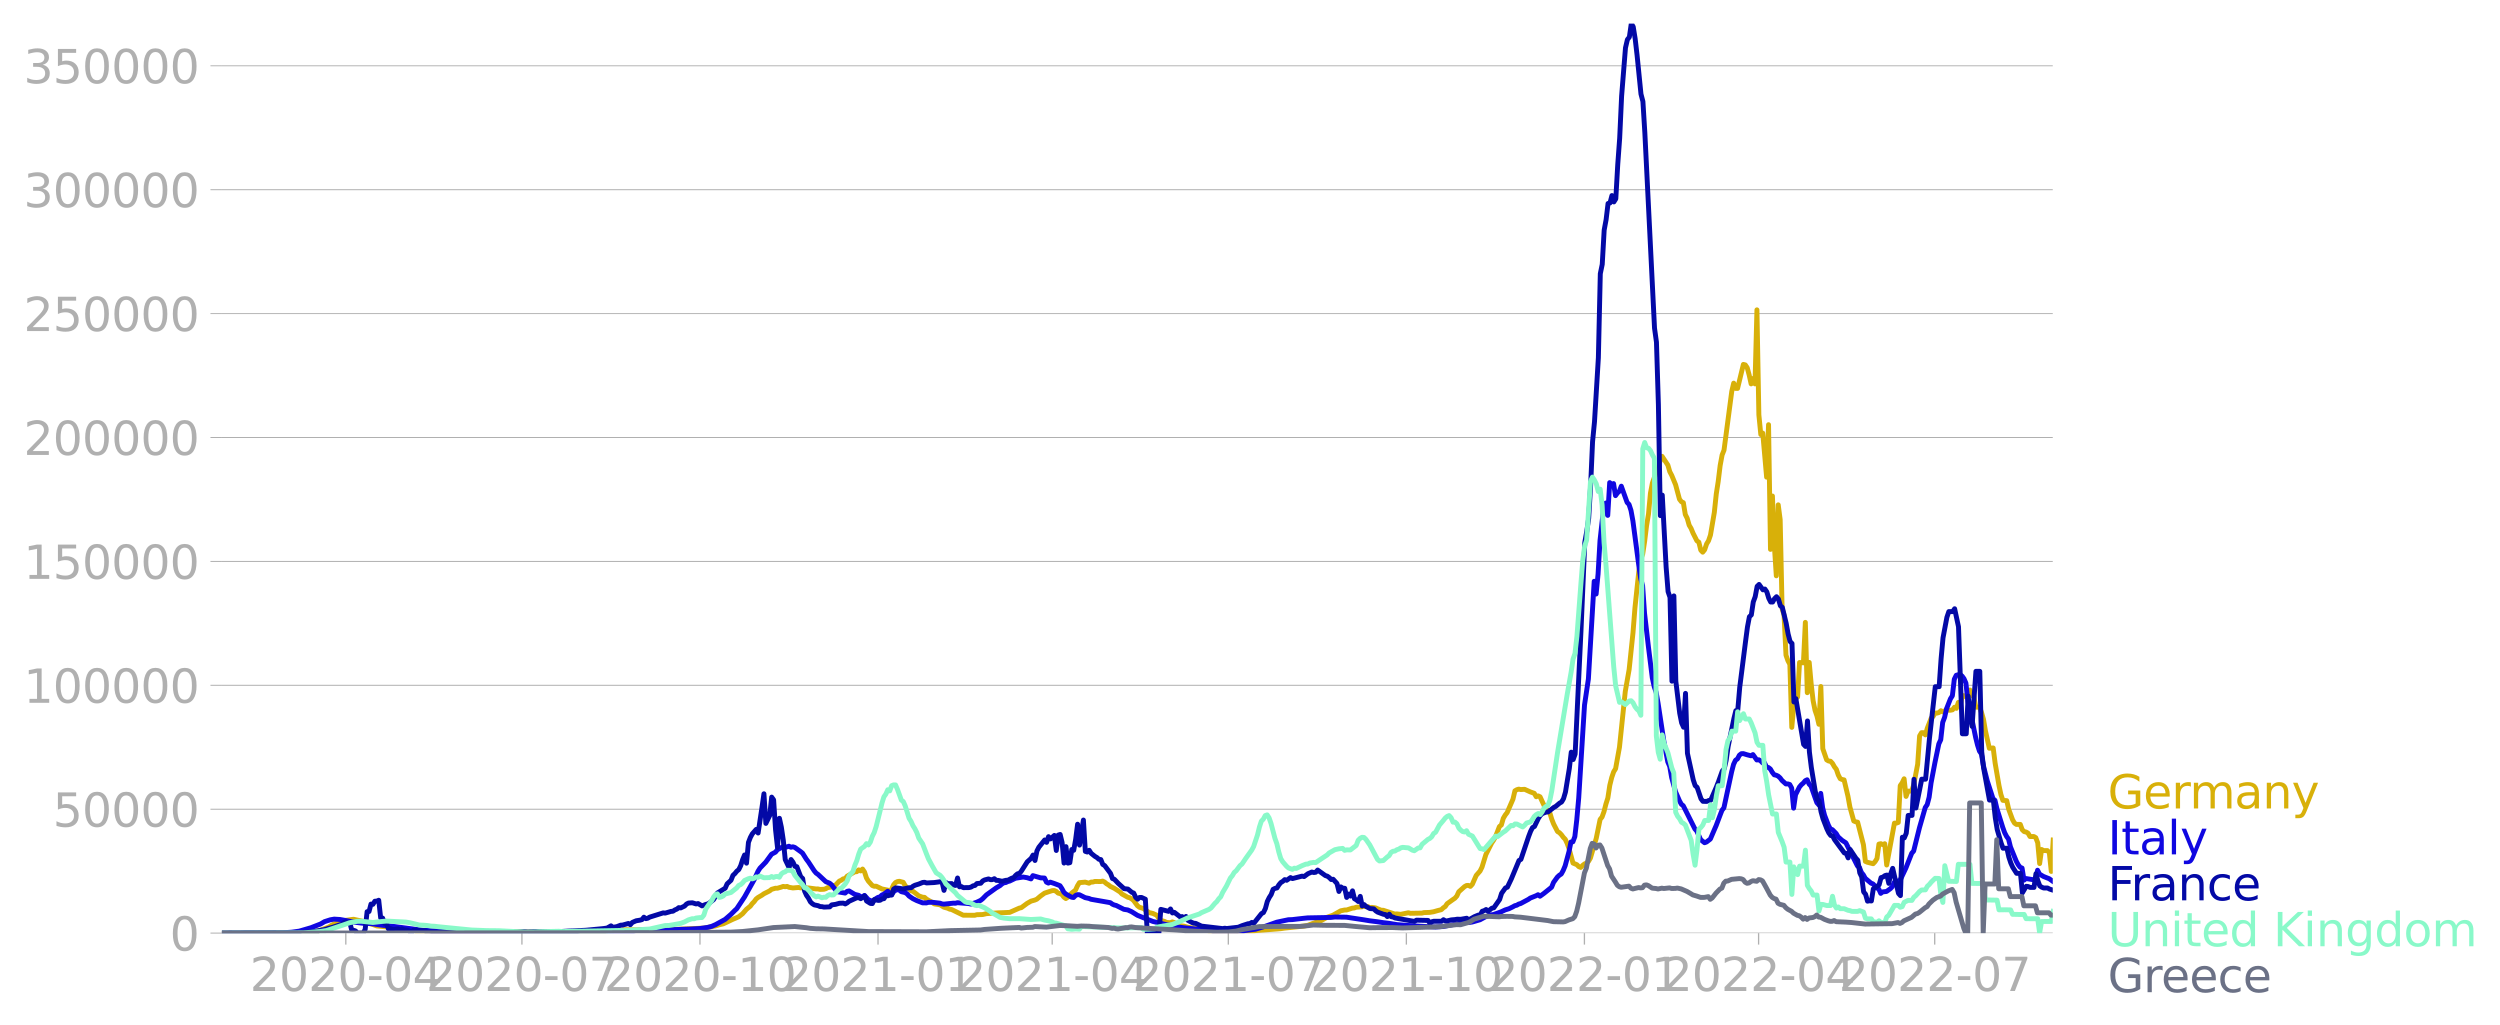 <svg xmlns:xlink="http://www.w3.org/1999/xlink" width="1015.94" height="416.679" viewBox="0 0 761.955 312.509" xmlns="http://www.w3.org/2000/svg"><defs><style>*{stroke-linejoin:round;stroke-linecap:butt}</style></defs><g id="figure_1"><path d="M0 312.509h761.955V0H0v312.509z" style="fill:none" id="patch_1"/><g id="axes_1"><path d="M67.645 284.4h558V7.2h-558v277.2z" style="fill:none" id="patch_2"/><g id="matplotlib.axis_1"><g id="xtick_1"><g id="line2d_1"><defs><path id="mad4ffe0845" d="M0 0v3.5" style="stroke:#b0b0b0;stroke-width:.4"/></defs><use xlink:href="#mad4ffe0845" x="105.396" y="284.4" style="fill:#b0b0b0;stroke:#b0b0b0;stroke-width:.4"/></g><g style="fill:#b0b0b0" transform="matrix(.14 0 0 -.14 76.148 302.038)" id="text_1"><defs><path id="DejaVuSans-32" d="M1228 531h2203V0H469v531q359 372 979 998 621 627 780 809 303 340 423 576 121 236 121 464 0 372-261 606-261 235-680 235-297 0-627-103-329-103-704-313v638q381 153 712 231 332 78 607 78 725 0 1156-363 431-362 431-968 0-288-108-546-107-257-392-607-78-91-497-524-418-433-1181-1211z" transform="scale(.016)"/><path id="DejaVuSans-30" d="M2034 4250q-487 0-733-480-245-479-245-1442 0-959 245-1439 246-480 733-480 491 0 736 480 246 480 246 1439 0 963-246 1442-245 480-736 480zm0 500q785 0 1199-621 414-620 414-1801 0-1178-414-1799Q2819-91 2034-91q-784 0-1198 620-414 621-414 1799 0 1181 414 1801 414 621 1198 621z" transform="scale(.016)"/><path id="DejaVuSans-2d" d="M313 2009h1684v-512H313v512z" transform="scale(.016)"/><path id="DejaVuSans-34" d="M2419 4116 825 1625h1594v2491zm-166 550h794V1625h666v-525h-666V0h-628v1100H313v609l1940 2957z" transform="scale(.016)"/></defs><use xlink:href="#DejaVuSans-32"/><use xlink:href="#DejaVuSans-30" x="63.623"/><use xlink:href="#DejaVuSans-32" x="127.246"/><use xlink:href="#DejaVuSans-30" x="190.869"/><use xlink:href="#DejaVuSans-2d" x="254.492"/><use xlink:href="#DejaVuSans-30" x="290.576"/><use xlink:href="#DejaVuSans-34" x="354.199"/></g></g><g id="xtick_2"><use xlink:href="#mad4ffe0845" x="159.072" y="284.4" style="fill:#b0b0b0;stroke:#b0b0b0;stroke-width:.4" id="line2d_2"/><g style="fill:#b0b0b0" transform="matrix(.14 0 0 -.14 129.824 302.038)" id="text_2"><defs><path id="DejaVuSans-37" d="M525 4666h3000v-269L1831 0h-659l1594 4134H525v532z" transform="scale(.016)"/></defs><use xlink:href="#DejaVuSans-32"/><use xlink:href="#DejaVuSans-30" x="63.623"/><use xlink:href="#DejaVuSans-32" x="127.246"/><use xlink:href="#DejaVuSans-30" x="190.869"/><use xlink:href="#DejaVuSans-2d" x="254.492"/><use xlink:href="#DejaVuSans-30" x="290.576"/><use xlink:href="#DejaVuSans-37" x="354.199"/></g></g><g id="xtick_3"><use xlink:href="#mad4ffe0845" x="213.338" y="284.4" style="fill:#b0b0b0;stroke:#b0b0b0;stroke-width:.4" id="line2d_3"/><g style="fill:#b0b0b0" transform="matrix(.14 0 0 -.14 184.09 302.038)" id="text_3"><defs><path id="DejaVuSans-31" d="M794 531h1031v3560L703 3866v575l1116 225h631V531h1031V0H794v531z" transform="scale(.016)"/></defs><use xlink:href="#DejaVuSans-32"/><use xlink:href="#DejaVuSans-30" x="63.623"/><use xlink:href="#DejaVuSans-32" x="127.246"/><use xlink:href="#DejaVuSans-30" x="190.869"/><use xlink:href="#DejaVuSans-2d" x="254.492"/><use xlink:href="#DejaVuSans-31" x="290.576"/><use xlink:href="#DejaVuSans-30" x="354.199"/></g></g><g id="xtick_4"><use xlink:href="#mad4ffe0845" x="267.605" y="284.4" style="fill:#b0b0b0;stroke:#b0b0b0;stroke-width:.4" id="line2d_4"/><g style="fill:#b0b0b0" transform="matrix(.14 0 0 -.14 238.357 302.038)" id="text_4"><use xlink:href="#DejaVuSans-32"/><use xlink:href="#DejaVuSans-30" x="63.623"/><use xlink:href="#DejaVuSans-32" x="127.246"/><use xlink:href="#DejaVuSans-31" x="190.869"/><use xlink:href="#DejaVuSans-2d" x="254.492"/><use xlink:href="#DejaVuSans-30" x="290.576"/><use xlink:href="#DejaVuSans-31" x="354.199"/></g></g><g id="xtick_5"><use xlink:href="#mad4ffe0845" x="320.692" y="284.4" style="fill:#b0b0b0;stroke:#b0b0b0;stroke-width:.4" id="line2d_5"/><g style="fill:#b0b0b0" transform="matrix(.14 0 0 -.14 291.444 302.038)" id="text_5"><use xlink:href="#DejaVuSans-32"/><use xlink:href="#DejaVuSans-30" x="63.623"/><use xlink:href="#DejaVuSans-32" x="127.246"/><use xlink:href="#DejaVuSans-31" x="190.869"/><use xlink:href="#DejaVuSans-2d" x="254.492"/><use xlink:href="#DejaVuSans-30" x="290.576"/><use xlink:href="#DejaVuSans-34" x="354.199"/></g></g><g id="xtick_6"><use xlink:href="#mad4ffe0845" x="374.368" y="284.4" style="fill:#b0b0b0;stroke:#b0b0b0;stroke-width:.4" id="line2d_6"/><g style="fill:#b0b0b0" transform="matrix(.14 0 0 -.14 345.12 302.038)" id="text_6"><use xlink:href="#DejaVuSans-32"/><use xlink:href="#DejaVuSans-30" x="63.623"/><use xlink:href="#DejaVuSans-32" x="127.246"/><use xlink:href="#DejaVuSans-31" x="190.869"/><use xlink:href="#DejaVuSans-2d" x="254.492"/><use xlink:href="#DejaVuSans-30" x="290.576"/><use xlink:href="#DejaVuSans-37" x="354.199"/></g></g><g id="xtick_7"><use xlink:href="#mad4ffe0845" x="428.634" y="284.4" style="fill:#b0b0b0;stroke:#b0b0b0;stroke-width:.4" id="line2d_7"/><g style="fill:#b0b0b0" transform="matrix(.14 0 0 -.14 399.386 302.038)" id="text_7"><use xlink:href="#DejaVuSans-32"/><use xlink:href="#DejaVuSans-30" x="63.623"/><use xlink:href="#DejaVuSans-32" x="127.246"/><use xlink:href="#DejaVuSans-31" x="190.869"/><use xlink:href="#DejaVuSans-2d" x="254.492"/><use xlink:href="#DejaVuSans-31" x="290.576"/><use xlink:href="#DejaVuSans-30" x="354.199"/></g></g><g id="xtick_8"><use xlink:href="#mad4ffe0845" x="482.901" y="284.4" style="fill:#b0b0b0;stroke:#b0b0b0;stroke-width:.4" id="line2d_8"/><g style="fill:#b0b0b0" transform="matrix(.14 0 0 -.14 453.653 302.038)" id="text_8"><use xlink:href="#DejaVuSans-32"/><use xlink:href="#DejaVuSans-30" x="63.623"/><use xlink:href="#DejaVuSans-32" x="127.246"/><use xlink:href="#DejaVuSans-32" x="190.869"/><use xlink:href="#DejaVuSans-2d" x="254.492"/><use xlink:href="#DejaVuSans-30" x="290.576"/><use xlink:href="#DejaVuSans-31" x="354.199"/></g></g><g id="xtick_9"><use xlink:href="#mad4ffe0845" x="535.987" y="284.4" style="fill:#b0b0b0;stroke:#b0b0b0;stroke-width:.4" id="line2d_9"/><g style="fill:#b0b0b0" transform="matrix(.14 0 0 -.14 506.74 302.038)" id="text_9"><use xlink:href="#DejaVuSans-32"/><use xlink:href="#DejaVuSans-30" x="63.623"/><use xlink:href="#DejaVuSans-32" x="127.246"/><use xlink:href="#DejaVuSans-32" x="190.869"/><use xlink:href="#DejaVuSans-2d" x="254.492"/><use xlink:href="#DejaVuSans-30" x="290.576"/><use xlink:href="#DejaVuSans-34" x="354.199"/></g></g><g id="xtick_10"><use xlink:href="#mad4ffe0845" x="589.664" y="284.4" style="fill:#b0b0b0;stroke:#b0b0b0;stroke-width:.4" id="line2d_10"/><g style="fill:#b0b0b0" transform="matrix(.14 0 0 -.14 560.416 302.038)" id="text_10"><use xlink:href="#DejaVuSans-32"/><use xlink:href="#DejaVuSans-30" x="63.623"/><use xlink:href="#DejaVuSans-32" x="127.246"/><use xlink:href="#DejaVuSans-32" x="190.869"/><use xlink:href="#DejaVuSans-2d" x="254.492"/><use xlink:href="#DejaVuSans-30" x="290.576"/><use xlink:href="#DejaVuSans-37" x="354.199"/></g></g></g><g id="matplotlib.axis_2"><g id="ytick_1"><path d="M67.645 284.4h558" clip-path="url(#p339b74645d)" style="fill:none;stroke:#b0b0b0;stroke-width:.3;stroke-linecap:square" id="line2d_11"/><g id="line2d_12"><defs><path id="mf7145c8da2" d="M0 0h-3.5" style="stroke:#b0b0b0;stroke-width:.3"/></defs><use xlink:href="#mf7145c8da2" x="67.645" y="284.4" style="fill:#b0b0b0;stroke:#b0b0b0;stroke-width:.3"/></g><use xlink:href="#DejaVuSans-30" style="fill:#b0b0b0" transform="matrix(.14 0 0 -.14 51.737 289.719)" id="text_11"/></g><g id="ytick_2"><path d="M67.645 246.636h558" clip-path="url(#p339b74645d)" style="fill:none;stroke:#b0b0b0;stroke-width:.3;stroke-linecap:square" id="line2d_13"/><use xlink:href="#mf7145c8da2" x="67.645" y="246.636" style="fill:#b0b0b0;stroke:#b0b0b0;stroke-width:.3" id="line2d_14"/><g style="fill:#b0b0b0" transform="matrix(.14 0 0 -.14 16.108 251.955)" id="text_12"><defs><path id="DejaVuSans-35" d="M691 4666h2478v-532H1269V2991q137 47 274 70 138 23 276 23 781 0 1237-428 457-428 457-1159 0-753-469-1171Q2575-91 1722-91q-294 0-599 50Q819 9 494 109v635q281-153 581-228t634-75q541 0 856 284 316 284 316 772 0 487-316 771-315 285-856 285-253 0-505-56-251-56-513-175v2344z" transform="scale(.016)"/></defs><use xlink:href="#DejaVuSans-35"/><use xlink:href="#DejaVuSans-30" x="63.623"/><use xlink:href="#DejaVuSans-30" x="127.246"/><use xlink:href="#DejaVuSans-30" x="190.869"/><use xlink:href="#DejaVuSans-30" x="254.492"/></g></g><g id="ytick_3"><path d="M67.645 208.872h558" clip-path="url(#p339b74645d)" style="fill:none;stroke:#b0b0b0;stroke-width:.3;stroke-linecap:square" id="line2d_15"/><use xlink:href="#mf7145c8da2" x="67.645" y="208.872" style="fill:#b0b0b0;stroke:#b0b0b0;stroke-width:.3" id="line2d_16"/><g style="fill:#b0b0b0" transform="matrix(.14 0 0 -.14 7.2 214.191)" id="text_13"><use xlink:href="#DejaVuSans-31"/><use xlink:href="#DejaVuSans-30" x="63.623"/><use xlink:href="#DejaVuSans-30" x="127.246"/><use xlink:href="#DejaVuSans-30" x="190.869"/><use xlink:href="#DejaVuSans-30" x="254.492"/><use xlink:href="#DejaVuSans-30" x="318.115"/></g></g><g id="ytick_4"><path d="M67.645 171.108h558" clip-path="url(#p339b74645d)" style="fill:none;stroke:#b0b0b0;stroke-width:.3;stroke-linecap:square" id="line2d_17"/><use xlink:href="#mf7145c8da2" x="67.645" y="171.108" style="fill:#b0b0b0;stroke:#b0b0b0;stroke-width:.3" id="line2d_18"/><g style="fill:#b0b0b0" transform="matrix(.14 0 0 -.14 7.2 176.427)" id="text_14"><use xlink:href="#DejaVuSans-31"/><use xlink:href="#DejaVuSans-35" x="63.623"/><use xlink:href="#DejaVuSans-30" x="127.246"/><use xlink:href="#DejaVuSans-30" x="190.869"/><use xlink:href="#DejaVuSans-30" x="254.492"/><use xlink:href="#DejaVuSans-30" x="318.115"/></g></g><g id="ytick_5"><path d="M67.645 133.344h558" clip-path="url(#p339b74645d)" style="fill:none;stroke:#b0b0b0;stroke-width:.3;stroke-linecap:square" id="line2d_19"/><use xlink:href="#mf7145c8da2" x="67.645" y="133.344" style="fill:#b0b0b0;stroke:#b0b0b0;stroke-width:.3" id="line2d_20"/><g style="fill:#b0b0b0" transform="matrix(.14 0 0 -.14 7.2 138.663)" id="text_15"><use xlink:href="#DejaVuSans-32"/><use xlink:href="#DejaVuSans-30" x="63.623"/><use xlink:href="#DejaVuSans-30" x="127.246"/><use xlink:href="#DejaVuSans-30" x="190.869"/><use xlink:href="#DejaVuSans-30" x="254.492"/><use xlink:href="#DejaVuSans-30" x="318.115"/></g></g><g id="ytick_6"><path d="M67.645 95.58h558" clip-path="url(#p339b74645d)" style="fill:none;stroke:#b0b0b0;stroke-width:.3;stroke-linecap:square" id="line2d_21"/><use xlink:href="#mf7145c8da2" x="67.645" y="95.581" style="fill:#b0b0b0;stroke:#b0b0b0;stroke-width:.3" id="line2d_22"/><g style="fill:#b0b0b0" transform="matrix(.14 0 0 -.14 7.2 100.9)" id="text_16"><use xlink:href="#DejaVuSans-32"/><use xlink:href="#DejaVuSans-35" x="63.623"/><use xlink:href="#DejaVuSans-30" x="127.246"/><use xlink:href="#DejaVuSans-30" x="190.869"/><use xlink:href="#DejaVuSans-30" x="254.492"/><use xlink:href="#DejaVuSans-30" x="318.115"/></g></g><g id="ytick_7"><path d="M67.645 57.817h558" clip-path="url(#p339b74645d)" style="fill:none;stroke:#b0b0b0;stroke-width:.3;stroke-linecap:square" id="line2d_23"/><use xlink:href="#mf7145c8da2" x="67.645" y="57.817" style="fill:#b0b0b0;stroke:#b0b0b0;stroke-width:.3" id="line2d_24"/><g style="fill:#b0b0b0" transform="matrix(.14 0 0 -.14 7.2 63.136)" id="text_17"><defs><path id="DejaVuSans-33" d="M2597 2516q453-97 707-404 255-306 255-756 0-690-475-1069Q2609-91 1734-91q-293 0-604 58T488 141v609q262-153 574-231 313-78 654-78 593 0 904 234t311 681q0 413-289 645-289 233-804 233h-544v519h569q465 0 712 186t247 536q0 359-255 551-254 193-729 193-260 0-557-57-297-56-653-174v562q360 100 674 150t592 50q719 0 1137-327 419-326 419-882 0-388-222-655t-631-370z" transform="scale(.016)"/></defs><use xlink:href="#DejaVuSans-33"/><use xlink:href="#DejaVuSans-30" x="63.623"/><use xlink:href="#DejaVuSans-30" x="127.246"/><use xlink:href="#DejaVuSans-30" x="190.869"/><use xlink:href="#DejaVuSans-30" x="254.492"/><use xlink:href="#DejaVuSans-30" x="318.115"/></g></g><g id="ytick_8"><path d="M67.645 20.053h558" clip-path="url(#p339b74645d)" style="fill:none;stroke:#b0b0b0;stroke-width:.3;stroke-linecap:square" id="line2d_25"/><use xlink:href="#mf7145c8da2" x="67.645" y="20.053" style="fill:#b0b0b0;stroke:#b0b0b0;stroke-width:.3" id="line2d_26"/><g style="fill:#b0b0b0" transform="matrix(.14 0 0 -.14 7.2 25.372)" id="text_18"><use xlink:href="#DejaVuSans-33"/><use xlink:href="#DejaVuSans-35" x="63.623"/><use xlink:href="#DejaVuSans-30" x="127.246"/><use xlink:href="#DejaVuSans-30" x="190.869"/><use xlink:href="#DejaVuSans-30" x="254.492"/><use xlink:href="#DejaVuSans-30" x="318.115"/></g></g></g><path d="m67.645 284.4 24.184-.104 2.36-.169 2.359-.36.59-.082 2.949-1.083 1.18-.722 1.18-.537.59-.387.589-.218 4.129-.564 3.539.786.59.336 1.77.476 1.18.437 4.128.405 1.18.245 6.488.789 1.18.013 7.078.252 1.77.063 15.926.088 2.949-.13 4.129.126 12.977-.02 5.308-.139 11.208-.433 1.77-.1 9.437.102 1.77-.093 2.359-.076 7.668-.332 2.36-.104 3.538-.652 1.18-.362 1.18-.277 1.77-.831 1.179-.563 1.18-.497.59-.265 1.18-.924 1.179-1.345 1.18-.96.59-.796.59-.592.59-.803.589-.468 1.18-.692.59-.426 1.18-.59.59-.304.589-.469 1.18-.335.59.002 1.18-.34.59-.219.589.101.59-.1.59.274 1.18.198 1.769-.146.59.13 2.36.01 2.359.317.59-.005.59.147 1.179-.045.59-.175.59-.341 1.18-.174.59-.383.59-.176 1.179-1.246.59-.262.59-.435.59-.04.59-.747 2.359-1.357.59-.03.59-.55.59.322.589-.568.59.89.59 1.817.59.972 1.18 1.328.59.246.589-.038 1.77.843 1.77.36.589.665.59-.963.59-1.295.59-.715.59-.286.59-.098 1.179.31.59 1.022.59.65.59.33.59.578.59.154 1.179.906.59.486 1.18.42.59.044.59.535 1.769 1.02.59.442 1.77.268 1.179.738 1.18.318.59.278.59.116 3.538 1.729 3.54.012.59-.168 1.769-.046 1.18-.275 1.77-.126 1.769-.12 1.18-.041 2.359-.1 2.949-1.306.59-.132 1.77-1.304 1.18-.68 1.179-.336.59-.256 1.18-.997 1.18-.85 1.769-.59.59-.178.59-.034.59.253.59.537.589.149.59.287.59.796.59.42.59-.386 1.179-1.255 1.18-.935.59-1.297.59-.973 1.769-.151 1.18.324.59-.344.59-.01.59-.185 1.769.038.59-.147.59.286.59.516.59.347.59.48 1.179.565 1.77 1.125.59.63 1.769.984.59.152.59.338.59.489 1.179 1.612.59.448 1.18.37 1.77 1.247 1.179.28 1.18.543.59.907.59.646 1.179.329.59.309 1.18.09.59-.248.59.18 1.179.793 1.18.245.59.063 1.18.336 3.538.537 1.18.348 1.77.178 10.027.251 6.488-.459 4.13-.312 1.179-.1 1.18-.174 5.898-.612 1.18-.23 2.36-.893 1.18-.256 2.358-1.32 1.18-.417.59-.198 2.36-1.34 1.18-.244h.589l1.77-.57.59-.058.59-.22 1.769-.13.59-.184.59.138.59-.04.59.335.59-.083 1.179.163 1.77.73.59.001 3.538 1.15.59-.048 1.18.13 2.36-.483.59.174 3.538-.065.59-.156 1.77-.06 1.18-.197 1.18-.341 1.179-.296.59-.552.59-.399.59-.869 1.769-1.269.59-.4.59-.668.59-1.29 1.769-1.58.59-.334.59-.036.59.303.59-.638 1.18-2.688 1.179-1.35.59-1.188 1.18-3.833 1.769-3.513.59-.873.59-1.102 1.18-3.057.59-.467.589-2.033.59-.996.59-.759 1.77-4.092.59-2.53.589-.345.59-.18.59.138 1.18-.08 1.769.802 1.18.418.59 1.046.59-.26.59.28 1.179 2.576.59 1.016 1.18 1.222.59 1.974.59 1.504 1.179 2.288.59.356.59.61.59.798.59.609.59 1.267.589 1.677 1.18 4.3 1.18.487.59.606.59.233.589-.627.59-.45.59-.261.59-.497.59-1.023 1.769-5.992 1.18-5.776.59-.727.59-1.633.59-2.321.589-1.843.59-3.872.59-2.388.59-1.721.59-.96 1.18-6.539 1.769-16.993 1.18-6.71 1.18-11.245.589-7.51 1.18-11.188.59-3.618.59-1.61.59-3.848.59-4.801.589-3.559.59-6.332.59-3.091 1.18-3.362.59-.75.589-2.779.59-1.267 1.77 2.666.59 2.028.59 1.118 1.179 2.86 1.18 4.403.59.77.59.28.59 3.594.589 1.179.59 2.082.59 1.004.59 1.432 1.18 2.335.59.41.589 2.442.59.61.59-.74.59-1.766.59-.969.59-1.734 1.179-6.92.59-5.62.59-3.802.59-4.842.59-3.207.59-1.505 2.359-17.913.59-2.498.59 1.599.59.007 1.769-7.314.59.145.59.886.59 2.22.59 2.677.589-1.648.59 1.646.59-22.561.59 31.997.59 5.996.59-.427 1.179 13.428.59-15.994.59 38.004.59-16.264.59 15.212.59 9.106.589-21.627.59 4.504.59 27.12.59 1.985.59 12.203.59 1.693.59 1.112.589 19.201.59-6.466.59-2.261.59-.524.59-10.521 1.18.108.589-12.334.59 21.426.59-9.218.59 6.485.59 5.155.59 2.963.59 1.732.589 2.512.59-11.505.59 18.946 1.18 3.408.59.348.589.074.59.642.59 1.038.59.778.59 1.734.59 1.122.59.252.589.113 1.18 4.992.59 3.263 1.18 4.27.59.251.589.115 1.77 6.877.59 5.077.59.26 1.769.447.59-.628.59-.949.59-4.406.59-.12.589.292.59-.282.59 6.488 2.36-12.76h.589l.59-.216.59-11.231.59-.83.59-1.241.59 5.369.59-1.61.589-.001.59-.169.59-1.862 1.18-6.161.59-8.64.59-.979h.589l.59.663.59-2.075 1.18-3.024.59-.53.589-1.007h.59l.59-.169.59-.557.59.348.59-.295.59-.5.589.297h.59l.59-.122.59-.78.59.336.59-1.807.59.867.589-2.927h.59l.59.377.59-.643.59-1.445.59 1.675.59.203.589 3.349h1.18l.59 1.641.59 2.074.59 3.506 1.179 5.29 1.18-.093.59 4.616 1.18 6.86.589 2.729.59 1.768 1.18.093.59 2.59 1.18 3.204.589 1.043.59.405h1.18l.59 1.614.59.577.59.13.589.336.59 1.032 1.18-.006.59.36.59 1.56.589 6.331.59-4.296.59.33 1.18.006.59.637.59 5.712.589-9.57h0" clip-path="url(#p339b74645d)" style="fill:none;stroke:#d8b009;stroke-width:1.5;stroke-linecap:square" id="line2d_27"/><path d="m67.645 284.4 18.285-.094 2.95-.19 2.36-.329 3.538-1.035 2.95-1.149 1.18-.701 1.769-.566 1.18-.204 1.769.108 2.36.421 1.769.366 1.18.158 1.77.22 2.359.092 1.18.172 1.179.179 1.77.236.59-.076 1.769.296 9.438 1.246 1.18.025 5.898.332 14.156.284 2.36.034 3.539-.035 10.027.058 12.977-.056 10.028-.251 7.078-.51 2.949-.064 2.36-.062 3.539.033 5.308-.183 2.95-.167 2.359-.338 1.18-.309 1.18-.516 2.949-1.618 1.77-1.53 1.179-1.183.59-.537 2.359-3.56 2.95-5.275 1.179-2.595.59-.932 1.77-1.84 1.769-2.422 1.18-.618.59-.74 1.18-.634.59-.335.589.276 1.18-.372.59.313.59-.142.59.194 1.769 1.272.59.478 1.18 1.876.59.774 1.769 2.702.59.707.59.418 2.359 2.203 1.18.481.59.487 1.18 1.53.589.58 2.36.405.59-.52.59-.133 1.769 1.053 1.18.29.59.394.589.021.59-.392 1.18 1.302 1.18.474.59-.248.589-.587.59-.342.59-.153.59-.573.59-.24 1.18-.893 1.179 1.05.59-.879.59-.472.59-.187.59.122.59.491 1.179.276.59.396.59.656 1.18.804 1.179.582 1.77.69 1.18.02.589-.175 1.18-.025 2.36.276.589.217.59.076 2.95-.299.589.025.59-.16 3.539.277.59.15 1.77-.579 1.179-.561.59-.468 1.18-1.201 2.949-2.123 1.18-.7.59-.51.59-.355.59-.084.589-.287.59-.155 1.77-.861 1.769-.28.59-.083 1.18.197 1.18.365.589-.998 2.36.677 1.18.057.589 1.251.59.29.59-.285 1.18.394 1.18.45.589.24.59.895.59 1.1.59.537 1.769.968.59.097.59-.612.59-.267.59.026 1.769.89 1.18.246.59.25 5.898 1.037.59.433.59.27.59.138 2.359 1.187 1.18.186 1.18.529 1.769 1.103 1.77.719 2.949 1.158 1.77.405 2.359.592 1.77.264 1.179.363 2.36.293 6.488.72 5.308.39 2.95-.023 2.949-.119 4.129-.528 2.95-.882 3.538-1.253 1.77-.379 1.77-.369 1.18-.042 1.769-.21 1.77-.196 1.179-.12 7.078-.134 1.18-.128 3.539.053 2.36.356 2.949.446 1.77.295 2.359.297 1.77.272 1.769.203 2.36.39 2.948.23 3.54.232 5.308.269 2.36-.148 6.488-1.293.59-.03.59.131 1.18-.176 2.359-.684 1.77-.962 1.769-.57.59-.07 2.36-.844 1.179-.555 1.18-.37 1.18-.582.59-.338.589-.143.59-.348.59-.169 2.36-1.265.589-.405 1.77-.711.59-.31.59.463 1.179-.85 2.36-1.897.59-1.466 1.179-1.635.59-.549.59-.378.59-1.091.59-1.418 1.179-4.365.59-2.884.59-.062.59-1.575.59-5.127.59-6.656 1.769-28.328 1.18-7.93 1.77-29.783.589 3.88.59-6.073.59-10.197 1.18-10.687.59-.768.589 3.76.59-9.988.59.496.59-.196.59 3.67.59-.82.59-.514.589-1.542 1.77 4.947.59.617.59 1.818.59 3.24 1.769 13.377.59 4.141.59 2.162.59 8.413 1.179 10.218 1.18 9.46.59 2.716.59 1.73.59 3.33 1.769 11.636 1.18 6.212.59 1.383.59 3.389 1.179 4.31 1.18 2.732.59 1.094.59.463 3.538 7.06.59.669 1.18 2.613 1.18.93.59-.216 1.18-.906 1.179-2.75.59-1.356 1.18-3.125.59-1.525.59-.76 2.359-10.986.59-2.27.59-1.245.59-.405.589-1.132.59-.454.59-.03 1.18.36 1.18.305.589-.366 1.18 1.644.59-.07.59.346.59.605.59.025.589 1.228.59.164.59.458.59 1.014.59.754.59.118.589.283.59.524.59.788 1.18 1.063.59-.012.59.18.589 1.092.59 6.12.59-4.084 1.18-2.355.59-.701.59-.496.589-.722.59-.287.59 1.296.59.643 1.18 3.384.59 1.646.589.67.59-3.498.59 4.4.59 2.3 1.18 3.05.589 1.119.59.178 1.18 1.205.59.996 1.18 1.056 1.179.77 3.539 7.073.59.405.59 1.531.59.732.59 1.063 1.769 1.486.59.235 1.18 1.225.59.34.59 1.308.589-.452 1.18-.124 1.18-.86.59-.627.59-1.33.589.039.59-.41.59-.22 1.77-3.746 1.769-4.49.59-.673 1.77-7.105 1.769-6.173.59-.876.59-2.254.59-4.38 1.179-6.18 1.18-5.683.59-1.28.59-5.271.59-1.571.59-2.606 1.179-3.013.59-.933.59-5.058.59-1.191.59-.17.59-.026.589.423.59.811.59 1.356.59 5.58 1.18 5.151 1.179 5.758.59 2.397.59 1.847.59.856.59 3.501 1.179 4.652 1.77 5.476.59.496.59 2.54 1.769 5.667.59 1.65.59 1.144.59.814.59 2.376 1.769 4.35.59 1.102.59.777.59.225.59 3.683.59-.492 2.358.378.59-.056.59-2.85.59 1.173 1.18.707 1.18.476.59.223 1.179.846h0" clip-path="url(#p339b74645d)" style="fill:none;stroke:#1007e1;stroke-width:1.5;stroke-linecap:square" id="line2d_28"/><path d="m67.645 284.4 23.594-.107 2.95-.224 2.359-.309 2.36-.435 1.179-.375 1.18-.299 2.359-.79.59-.107.59-.581.59-.203.59.196.59-.155.59 2.344 1.179.372.59.673h1.77l.589-1.151.59-5.384.59-.052.59-2.259.59.07.59-.949.59-.035.589-.255.59 5.358.59.075.59 1.595.59.152.59 1.541.59-.1.589.23.59.05 1.18-.184.59.351.59-.316.59.247 1.179.125 1.18.554.59-.603 1.769.08 1.77.077.59.39 8.257.19.59-.332.59.017 1.18-.207 1.18.089.59.367 1.179-.109.59.132 1.77-.127.59-.415.589.43 2.95-.017 3.538-.017 2.95.023.59.081 2.359-.135 1.18.088 1.77-.087 2.948.02h1.18l2.95-.005 3.539-.223 1.77-.06 1.769-.098 1.77-.092 5.308-.505 1.18-.172 1.18-.664.59.445 1.179-.204 1.18-.45.59-.029 1.769-.489.59.378.59-.693 1.18-.503 1.179-.192.59-.163.59-.734.59.443.59-.133.59-.339 4.128-1.293.59.073 1.18-.34.59-.18.59-.05.59-.4.59-.24.59-.453.589.085 1.18-.564.59-.612.59-.31 1.179-.081 1.18.358.59-.122 1.18.706 1.179-.449.59-.144.59-.357 1.18-.967 1.18-2.024 2.359-1.445.59-1.333 1.18-1.086.589-1.494.59-.547.59-.729.59-.48.59-1.192.59-1.858.589-1.416.59 2.506.59-6.336.59-1.52.59-1.094 1.18-1.343.589 1.097 1.18-7.838.59-4.116.59 9.028 1.18-2.445.589-5.562.59.821.59 9.136.59 5.393.59-8.904.59 2.726.59 3.972.589 5.902 1.18 2.454.59-2.48.59.815.59 1.27.589.094 1.18 3.059.59.538.59 3.85.59 1.304.59.84.589 1.132.59.56.59.364 1.18.24.59.273.59.024.589.136 1.77-.075.59-.604 1.18-.166 1.179-.328 1.18-.04.59.25.59-.328.59-.488 2.358-1.075.59-.014.59.295 1.18-.832.59 1.547 1.18.738.59.04.59-1.244 1.179.283.59-.04.59-.392.59-.105.59-1.008.59.144.589-.19.59-.055.59-1.803.59-.373 1.18.145 1.179.182 1.77-.365.59.002.59-.46.589-.305 1.18-.365 1.18-.484.59-.054.59.203 2.359-.124 1.77-.236.589.059.59 2.567.59-2.414.59.373 1.18-.036.59.466.589.107.59-2.272.59 2.687.59-.07.59.328 1.769-.029.59-.155.59-.37.59-.122.59-.58 1.179-.091.59-.7.59-.312 1.18-.305.59.225.59-.008.589-.289.59.509.59.014 1.18.262 1.18-.292.589-.033 1.18-.61.59-.17.59-.687.59-.498.589-.1.59-.739 1.77-2.792 1.18-1.057.589-1.007.59 1.654.59-2.9.59-1.142 1.77-2.213.589.724.59-1.73.59.685 1.18-1.06.59 4.582.59-4.695.589-.182.59 2.446.59 6.271.59-5.001.59 5.019.59-.134.589-4.02.59.241.59-3.353.59-4.594.59 6.365 1.18-7.634.589 9.551.59.199.59-.534.59.926 1.18.945.59.348.589.526.59.081.59 1.484.59.365 1.77 2.359.589 1.573.59.237 1.18 1.239 1.769 1.606 1.18.136 1.18.981.59.243.59 1.306.589.55.59-.53.59-.005 1.18.54.59 10.342h3.538l.59-7.246 2.36.602.59-.723.59 1.22.59-.176 1.769 1.368.59-.087.59.413.59-.455.59 1.196 1.179.621.59.238.59.052 1.77.832 6.487.762.59-.128.59.103 3.54-.397 1.179-.484 1.77-.571.59-.05.59-.364.59.284 2.359-2.967.59-.315.59-1.215.59-2.171.589-1.192.59-.914.59-1.59.59-.292.59-.132.59-.961.589-.686.59-.359.59-.529.59.203 1.18-.825.59.305 2.948-.755.59.148 1.18-.879 1.18-.511.59.154.59-.087.59-.667 2.359 1.685.59.185.59.428.59.592.59-.085 1.179 1.298.59 2.426.59-1.394.59.396.59.025.589 2.793.59-1.017.59.597.59-1.594.59 2.406.59.347.59.5.589-1.565.59 2.934.59-.428.59.562 1.18.65 1.179.088.59.598.59.403 1.77.655.59.084.589.613.59-.728.59.764.59.116.59.281 5.898 1.038.59-.376 3.539.08.59.876.59-.48.59-.15 2.359.016.59-.483.59.364.59-.029 1.179-.28 1.18-.101.59-.108 1.18.016 1.769-.311.59.503 1.77-.983 1.179-.483.59-.038.59-1.129.59-.176.59-.35.59.56 1.179-.967.59-.115 1.77-2.534.59-1.876 1.179-1.648.59-.22 1.18-2.47 2.359-5.667.59-.347 2.36-7.001.589-1.551.59-1.14.59-.333 1.18-2.451.59-.911.59-.571 1.179-.448.59-.05 1.77-1.375.589-.322 1.18-.997.59-.327.59-1.022.59-2.006 1.179-7.198.59-4.971.59 2.241.59-1.656 1.18-24.905.59-12.398 1.179-27.253.59-3.316.59-3.993.59-9.945.59-13.39.59-6.08 1.179-19.485.59-25.643.59-2.854.59-10.45.59-3.19.589-4.909.59-.16.59-2.259.59 1.939.59-.941.59-10.407.59-8.058.589-12.832 1.18-14.72.59-2.537.59-.736.59-4.109.59.954.589 3.638.59 5.088 1.18 11.772.59 2.269.59 9.56 2.948 59.522.59 4.273.59 18.994.59 33.88.59-6.25 1.18 21.981.59 7.431.59 1.752.59 25.542.589-25.989.59 25.973 1.18 9.765.59 2.972.59 1.309.59-10.31.589 18.274 1.77 8.082.59 1.77.59.51 1.179 3.485.59.778 1.18.035.59-.294.59-.06 1.769-4.106.59-1.512 1.18-3.297.59-.68.589-2.555.59-4.169 1.77-8.59.59-2.4.59-.206.589-6.884 1.77-13.946.59-4.468.59-3.118.59-.569.589-3.936.59-1.615.59-3.147.59-.587 1.18 1.652.59-.25.589.855.59 1.955.59 1.15.59.005.59-1.043.59-.581.589.71.59 2.049.59.482 1.18 4.864.59 3.258.59 2.267.589.618.59 17.832.59-1.001 2.36 13.933.589.62.59-7.769.59 9.494.59 4.745 1.18 7.19.59 2.398.589.572.59 3.278.59 2.127 1.18 3.066.59 1.243.589.799.59.15.59 1.15 2.949 4.003.59.152.59 1.374.59-2.578 1.77 2.667.589.634.59 3.84.59 1.235.59 4.569.59.713.59 2.107.59-.116.589.057.59-3.703 1.18-.78.59-.447.59-2.19.589-.172.59-.443.59-.167.59 2.536.59-2.987.59-1.594 1.769 7.644.59.668.59-17.797.59.203.59-1.395.59-5.452 1.179-.01.59-11 .59 8.75 1.77-8.79h1.179l1.18-12.433 1.769-15.753h1.18l.59-8.47.59-6.431 1.18-6.244.589-1.74h1.18l.59-.873 1.18 5.496 1.179 32.617h1.18l.59-11.476.59 5.158.59 4.055 1.179-16.772h1.18l.59 24.588.59 4.993 1.769 9.661h1.18l.59 5.38.59 3.615 1.179 4.06.59 1.62h1.18l.59 2.675.59 1.8.59 1.314 1.179 1.853h1.18l.59 5.942 1.18-1.987.589.078.59.268h1.18l.59-4.158.59 2.13.589 1.566.59.4.59.233h1.18l.59.322 1.179.387h0" clip-path="url(#p339b74645d)" style="fill:none;stroke:#0309a6;stroke-width:1.5;stroke-linecap:square" id="line2d_29"/><path d="m67.645 284.4 24.774-.075 5.308-.436 1.77-.28 5.309-1.76 1.77-.626 2.359-.428 1.18-.019 3.538.378 2.36-.27 1.77-.16 5.898.3 1.18.197 1.77.415 1.179.298 1.18.048 1.18.09 1.179.181 1.18.063 1.18.145 10.027.99 4.719.182 3.539.032 7.078.361 1.18.09 2.949-.065 1.18-.07 5.898-.148 1.18.083 17.106-.323 1.77.02 7.667-.465 4.72-1.06 1.179-.033 1.18-.195 2.359-.434 1.18-.432 1.18-.624 1.179-.37.59.036.59-.24 1.18-.132.59-.012.59-.737.589-1.863 1.18-1.72.59-.761.59-1.146.59-.745.59-.248.589 1.088.59-.15.59-.29.59-.603 1.77-.456 1.769-1.41.59-.748.59-.244.59-.528.589-.74 1.18-.528.59-.165.59.214.59-.197.59-.416.589.12.59-.373 1.18.517 1.77-.052.589-.332.59.289.59-.26.59-.041.59.237.59-1.009.59-.432.589-.205.59-.474 1.18.038.59.363.59 1.142 1.769 2.194.59.638.59.944.59.15 2.359 2.304.59.334.59-.233 1.18.504.589-.172.59.032.59-.555.59-.258.59.115.59-.045 1.769-1.883.59-.128 1.18-1.272.59-.932.59-1.556 1.179-1.357.59-1.896.59-1.41.59-1.987.59-1.521 1.179-.852.59-.823.59.396.59-.863.59-1.756.59-1.174.589-1.815 1.18-4.71.59-2.447.59-1.886.59-.842.59-1.329.589.347.59-1.588.59-.237.59.01.59 1.362 1.18 3.273.589.43.59 1.329 1.18 3.775.59.937.59 1.318.589.936.59 1.167.59 1.679 1.18 1.766 1.18 3.089.589 1.47 1.18 2.194 1.18 2.072 1.18.737.589.66.59.87.59 1.078 2.949 2.746.59.776 1.18.97 1.18 1 .589.195.59.035.59.156 1.18.647.59.125.59-.094 1.769.755 1.77 1.11.59.56.589.23 1.77 1.02 1.18.23 1.769.171 2.949-.01 3.54.256 2.948-.16 1.18.34 1.18.212 1.18.348.59.303.59.053 2.948.854.59.886 1.18.15 1.18-.104 1.18.068.59-.82 2.359.096 5.308.198 4.72.163 5.898-.121.59.524 1.77-.043 1.769-.109.59-.516 4.718-.806 1.77-.682 1.77-.786 1.18-.552 3.538-1.184.59-.385 2.36-1.02.59-.42 1.18-1.408.589-.544.59-.852.59-.602.59-1.316 1.18-1.991 1.179-2.422.59-.708.59-1.005.59-.483 1.18-1.584.589-.482 1.18-1.762 1.77-2.467.59-1.086 1.179-3.535.59-2.415.59-1.806.59-.595.59-1.103.59-.212.589.923.59 1.713 1.18 4.508.59 1.653.59 2.509.589 1.99.59.983 1.18 1.376.59.524 1.18.433.589-.368.59.093 1.77-.848 1.18-.476.589-.028.59-.306 1.18-.193.59.081 1.769-1.187 1.77-1.167.59-.6 1.769-1.004 1.18-.26 1.18-.13.59.59.589-.14 1.18.019 1.77-1.366.59-1.57.589-.591.59-.327.59.046.59.576 1.18 1.698 2.359 4.418.59.481 1.18-.13 1.179-1.077.59-.421.59-.998.59-.34.59-.054.59-.408.589-.18.59-.391.59-.155 1.18.11.59.051 1.179.699.59.173 1.18-.832.59-.045.59-1.077 1.179-.986.59-.503.59-.297.59-.524.59-1.002.59-.369 1.179-2.198 1.18-1.39.59-.752.59-.497.59-.238.589.643.59 1.36.59-.018.59.508.59 1.321.59.62.59.44.589.116.59-.385.59 1.082 1.18.55 2.359 3.813.59.08.59.215 3.539-4.091.59.15 1.769-1.36.59-.364 1.77-1.682.59.1.59-.553.589.03 1.77.887.59-.528.59-.682 1.179-.331.59-.741.59-.954.59-.535.59-.329.59.325.59-.798.589-1.163.59-.51.59-.31.59-1.53.59-2.918 1.769-11.725 2.95-17.779 1.179-6.675.59-4.001.59-1.706.59-5.263 1.18-15.582.589-7.457.59-4.46.59-1.76 1.18-17.917.59-1.304.59.889.589 1.157.59 2.335.59-.71.59 4.798.59 11.488.59 6.813 1.769 23.306.59 7.713.59 5.838 1.18 5.026.589-.179 1.18.846 1.18-1.08.59-.085.59.625.589 1.183.59.772.59.515.59 1.332.59-81.211.59-1.922.59 1.602.589.16.59.725.59 1.318.59.992.59 84.615.59 5.003.589 2.116.59-7.42.59 2.564 1.18 2.93 1.18 4.598.589 1.478.59 12.032.59 1.208.59.727.59 1.1.59.323.59.508 1.769 4.675.59 4.232.59 3.346.59-4.725.59-6.262.589-.505.59-.748.59-1.391h1.18l.59-4.789.589 3.94.59-2.519.59-4.192.59-3.038h1.18l.59-4.83.589-6.208.59-2.728.59-.697.59-2.162h1.18l.59-5.907.589 2.7 1.18-2.107.59 1.604h1.18l.59 1.189 1.179 3.057.59 2.864.59.911h1.18l.59 7.768.589 3.282.59 4.037 1.18 5.845h1.18l.589 5.617 1.18 2.862.59 1.65.59 4.53h1.18l.589 9.856.59-8.399 1.18 2.358.59-2.582h1.18l.589-4.872.59 10.735.59.977.59.754.59 1.222 1.18-.006.589 4.86.59-2.009.59.014 1.18.325 1.179.002.59-2.821.59 2.67.59.923.59-.341.59.538h1.179l1.18.487.59.105.59.222 1.769.004.59-.227 1.18.423.59 1.899.59.177 1.179.003.59.876 1.18.17.59-.453.59.527 1.179.002.59-1.693.59-.478 1.18-2.027.59-1.034h1.179l.59.578.59-.193.59-1.315 1.18-.58h1.179l.59-.956.59-.475 1.18-1.32.59-.426 1.179-.04.59-1.104.59-.537.59-.723 1.179-1.15 1.18.04.59 5.107.59 2.201.59-11.198 1.179 4.74 2.36.068.59-5.236 3.538.03.59 5.788 3.54.05.59 4.997 3.538.064.59 2.959 1.77-.027 1.77.04.59 1.346 2.359.05 1.18-.016.59 1.3 3.538.013.59 4.303.59-3.46 2.95-.012.589-3.08h0" clip-path="url(#p339b74645d)" style="fill:none;stroke:#89f9c9;stroke-width:1.5;stroke-linecap:square" id="line2d_30"/><path d="m67.645 284.4 115.021-.11 11.207-.062 5.899.03 23.004-.166 3.54-.19 4.718-.501 4.719-.702 6.488-.308 3.54.363 1.179.192 1.77.13 2.359.04 13.567.811 17.695.067 7.078-.348 9.438-.204 1.18-.165 4.719-.331 1.18-.059 1.769-.085 2.949-.128.59.18 1.77-.187 1.769-.053.59-.216 3.539.176 4.129-.496 2.36.085 2.949.169 1.18-.097 2.359.058 1.18.123 4.718.269 1.18.28.59-.09.59.207.59.074 2.359-.437.59.026.59-.194.59-.042 1.18.19 2.948.19 9.438.544 3.54.274 8.847.414 3.539-.074 2.36-.262 1.769-.446 5.309-.925 9.437-.073 2.95.005 2.359-.21 1.77-.206 2.359.062 1.77.034 5.308.017 3.54.346 4.128.37 2.36-.038 4.718-.02 2.95.122 11.207-.352 5.309-.66 1.18.037 2.359-.672.59-.27 1.18-.767 2.949-.886 2.359.08 2.36.098.59-.099 1.769-.044 1.77.03.59.123 1.769.106 8.258 1.016 1.77.349 2.948.074.59-.092 1.18-.523 1.18-.373.59-.604.59-1.639.59-2.502 1.769-9.199.59-1.467 1.18-5.978.59-1.571.59.201.589 1.212.59-.827.59-.103.59.915 1.769 5.372.59 1.032.59 2.182 1.18 1.806.59.986.59.448.589.166 2.36-.344.59.627.59.231 1.179-.29.59-.136.59.108.59-.071.59-.768.59-.094.589.222 1.18.785 1.18.11.59.141 1.179-.246.59.107 1.77-.195.59.187 1.179-.026.59-.103 1.18.258 1.769.774 1.18.688.59.37 1.18.346 1.179.41 1.18-.012 1.18-.228.59.823.589-.416 1.18-1.495 1.18-1.21.59-.3.59-1.514.589-.6.59-.04 1.18-.512 2.359-.228.59.063.59.232.59.797.59.34.59-.104.59-.428.589-.255 1.18.18.59-.526.59.08.59.331 1.179 2.124 1.18 2.203.59.684.59.357.59.186.589 1.24.59.337 1.18.298.59.705.59.486 1.179.65.59.552 1.18.674.59.13.59.415.59.612.589-.49.59.57.59-.445 1.18-.137.59-.25.59-.508.589.62.59.072 1.18.632 1.18.446.589.163.59-.017.59-.236.59.35 2.949.13 1.77.125 4.128.467 8.258-.128 1.77-.335.59.27.59-.268.59-.517 2.359-1.079 1.18-1.002.59-.134.59-.358 1.769-1.434.59-.307.59-.837 1.18-1.145 1.179-.826 1.18-.433.59-.598 1.769-.978 1.18-.437.59 1.01.59 2.792 2.359 8.066.59 1.436h.59l.59-39.666h3.538l.59 39.666.59-14.96h2.95l.59-13.508.59 14.96h2.948l.59 2.388h3.54l.59 2.805h3.538l.59 2.134h3.54l.59.7h.589" clip-path="url(#p339b74645d)" style="fill:none;stroke:#6b7186;stroke-width:1.5;stroke-linecap:square" id="line2d_31"/><g style="fill:#d8b009" transform="matrix(.14 0 0 -.14 642.385 246.397)" id="text_19"><defs><path id="DejaVuSans-47" d="M3809 666v1253H2778v519h1656V434q-365-259-806-392-440-133-940-133-1094 0-1712 639-617 640-617 1780 0 1144 617 1783 618 639 1712 639 456 0 867-113 411-112 758-331v-672q-350 297-744 447t-828 150q-857 0-1287-478-429-478-429-1425 0-944 429-1422 430-478 1287-478 334 0 596 58 263 58 472 180z" transform="scale(.016)"/><path id="DejaVuSans-65" d="M3597 1894v-281H953q38-594 358-905t892-311q331 0 642 81t618 244V178Q3153 47 2828-22t-659-69q-838 0-1327 487-489 488-489 1320 0 859 464 1363 464 505 1252 505 706 0 1117-455 411-454 411-1235zm-575 169q-6 471-264 752-258 282-683 282-481 0-770-272t-333-766l2050 4z" transform="scale(.016)"/><path id="DejaVuSans-72" d="M2631 2963q-97 56-211 82-114 27-251 27-488 0-749-317t-261-911V0H581v3500h578v-544q182 319 472 473 291 155 707 155 59 0 131-8 72-7 159-23l3-590z" transform="scale(.016)"/><path id="DejaVuSans-6d" d="M3328 2828q216 388 516 572t706 184q547 0 844-383 297-382 297-1088V0h-578v2094q0 503-179 746-178 244-543 244-447 0-707-297-259-296-259-809V0h-578v2094q0 506-178 748t-550 242q-441 0-701-298-259-298-259-808V0H581v3500h578v-544q197 322 472 475t653 153q382 0 649-194 267-193 395-562z" transform="scale(.016)"/><path id="DejaVuSans-61" d="M2194 1759q-697 0-966-159t-269-544q0-306 202-486 202-179 548-179 479 0 768 339t289 901v128h-572zm1147 238V0h-575v531q-197-318-491-470T1556-91q-537 0-855 302-317 302-317 808 0 590 395 890 396 300 1180 300h807v57q0 397-261 614t-733 217q-300 0-585-72-284-72-546-216v532q315 122 612 182 297 61 578 61 760 0 1135-394 375-393 375-1193z" transform="scale(.016)"/><path id="DejaVuSans-6e" d="M3513 2113V0h-575v2094q0 497-194 743-194 247-581 247-466 0-735-297-269-296-269-809V0H581v3500h578v-544q207 316 486 472 280 156 646 156 603 0 912-373 310-373 310-1098z" transform="scale(.016)"/><path id="DejaVuSans-79" d="M2059-325q-243-625-475-815-231-191-618-191H506v481h338q237 0 368 113 132 112 291 531l103 262L191 3500h609L1894 763l1094 2737h609L2059-325z" transform="scale(.016)"/></defs><use xlink:href="#DejaVuSans-47"/><use xlink:href="#DejaVuSans-65" x="77.49"/><use xlink:href="#DejaVuSans-72" x="139.014"/><use xlink:href="#DejaVuSans-6d" x="178.377"/><use xlink:href="#DejaVuSans-61" x="275.789"/><use xlink:href="#DejaVuSans-6e" x="337.068"/><use xlink:href="#DejaVuSans-79" x="400.447"/></g><g style="fill:#1007e1" transform="matrix(.14 0 0 -.14 642.385 260.397)" id="text_20"><defs><path id="DejaVuSans-49" d="M628 4666h631V0H628v4666z" transform="scale(.016)"/><path id="DejaVuSans-74" d="M1172 4494v-994h1184v-447H1172V1153q0-428 117-550t477-122h590V0h-590q-666 0-919 248-253 249-253 905v1900H172v447h422v994h578z" transform="scale(.016)"/><path id="DejaVuSans-6c" d="M603 4863h575V0H603v4863z" transform="scale(.016)"/></defs><use xlink:href="#DejaVuSans-49"/><use xlink:href="#DejaVuSans-74" x="29.492"/><use xlink:href="#DejaVuSans-61" x="68.701"/><use xlink:href="#DejaVuSans-6c" x="129.98"/><use xlink:href="#DejaVuSans-79" x="157.764"/></g><g style="fill:#0309a6" transform="matrix(.14 0 0 -.14 642.385 274.397)" id="text_21"><defs><path id="DejaVuSans-46" d="M628 4666h2681v-532H1259V2759h1850v-531H1259V0H628v4666z" transform="scale(.016)"/><path id="DejaVuSans-63" d="M3122 3366v-538q-244 135-489 202t-495 67q-560 0-870-355-309-354-309-995t309-996q310-354 870-354 250 0 495 67t489 202V134Q2881 22 2623-34q-257-57-548-57-791 0-1257 497-465 497-465 1341 0 856 470 1346 471 491 1290 491 265 0 518-55 253-54 491-163z" transform="scale(.016)"/></defs><use xlink:href="#DejaVuSans-46"/><use xlink:href="#DejaVuSans-72" x="50.27"/><use xlink:href="#DejaVuSans-61" x="91.383"/><use xlink:href="#DejaVuSans-6e" x="152.662"/><use xlink:href="#DejaVuSans-63" x="216.041"/><use xlink:href="#DejaVuSans-65" x="271.021"/></g><g style="fill:#89f9c9" transform="matrix(.14 0 0 -.14 642.385 288.397)" id="text_22"><defs><path id="DejaVuSans-55" d="M556 4666h635V1831q0-750 271-1080 272-329 882-329 606 0 878 329 272 330 272 1080v2835h634V1753q0-912-452-1378Q3225-91 2344-91q-885 0-1337 466-451 466-451 1378v2913z" transform="scale(.016)"/><path id="DejaVuSans-69" d="M603 3500h575V0H603v3500zm0 1363h575v-729H603v729z" transform="scale(.016)"/><path id="DejaVuSans-64" d="M2906 2969v1894h575V0h-575v525q-181-312-458-464-276-152-664-152-634 0-1033 506-398 507-398 1332t398 1331q399 506 1033 506 388 0 664-152 277-151 458-463zM947 1747q0-634 261-995t717-361q456 0 718 361 263 361 263 995t-263 995q-262 361-718 361t-717-361q-261-361-261-995z" transform="scale(.016)"/><path id="DejaVuSans-4b" d="M628 4666h631V2694l2094 1972h813L1850 2491 4331 0h-831L1259 2247V0H628v4666z" transform="scale(.016)"/><path id="DejaVuSans-67" d="M2906 1791q0 625-258 968-257 344-723 344-462 0-720-344-258-343-258-968 0-622 258-966t720-344q466 0 723 344 258 344 258 966zm575-1357q0-893-397-1329-396-436-1215-436-303 0-572 45t-522 139v559q253-137 500-202 247-66 503-66 566 0 847 295t281 892v285q-178-310-456-463T1784 0Q1141 0 747 490 353 981 353 1791q0 812 394 1302 394 491 1037 491 388 0 666-153t456-462v531h575V434z" transform="scale(.016)"/><path id="DejaVuSans-6f" d="M1959 3097q-462 0-731-361t-269-989q0-628 267-989 268-361 733-361 460 0 728 362 269 363 269 988 0 622-269 986-268 364-728 364zm0 487q750 0 1178-488 429-487 429-1349 0-859-429-1349Q2709-91 1959-91q-753 0-1180 489-426 490-426 1349 0 862 426 1349 427 488 1180 488z" transform="scale(.016)"/></defs><use xlink:href="#DejaVuSans-55"/><use xlink:href="#DejaVuSans-6e" x="73.193"/><use xlink:href="#DejaVuSans-69" x="136.572"/><use xlink:href="#DejaVuSans-74" x="164.355"/><use xlink:href="#DejaVuSans-65" x="203.564"/><use xlink:href="#DejaVuSans-64" x="265.088"/><use xlink:href="#DejaVuSans-20" x="328.564"/><use xlink:href="#DejaVuSans-4b" x="360.352"/><use xlink:href="#DejaVuSans-69" x="425.928"/><use xlink:href="#DejaVuSans-6e" x="453.711"/><use xlink:href="#DejaVuSans-67" x="517.09"/><use xlink:href="#DejaVuSans-64" x="580.566"/><use xlink:href="#DejaVuSans-6f" x="644.043"/><use xlink:href="#DejaVuSans-6d" x="705.225"/></g><g style="fill:#6b7186" transform="matrix(.14 0 0 -.14 642.385 302.397)" id="text_23"><use xlink:href="#DejaVuSans-47"/><use xlink:href="#DejaVuSans-72" x="77.49"/><use xlink:href="#DejaVuSans-65" x="116.354"/><use xlink:href="#DejaVuSans-65" x="177.877"/><use xlink:href="#DejaVuSans-63" x="239.4"/><use xlink:href="#DejaVuSans-65" x="294.381"/></g></g></g><defs><clipPath id="p339b74645d"><path d="M67.645 7.2h558v277.2h-558z"/></clipPath></defs></svg>